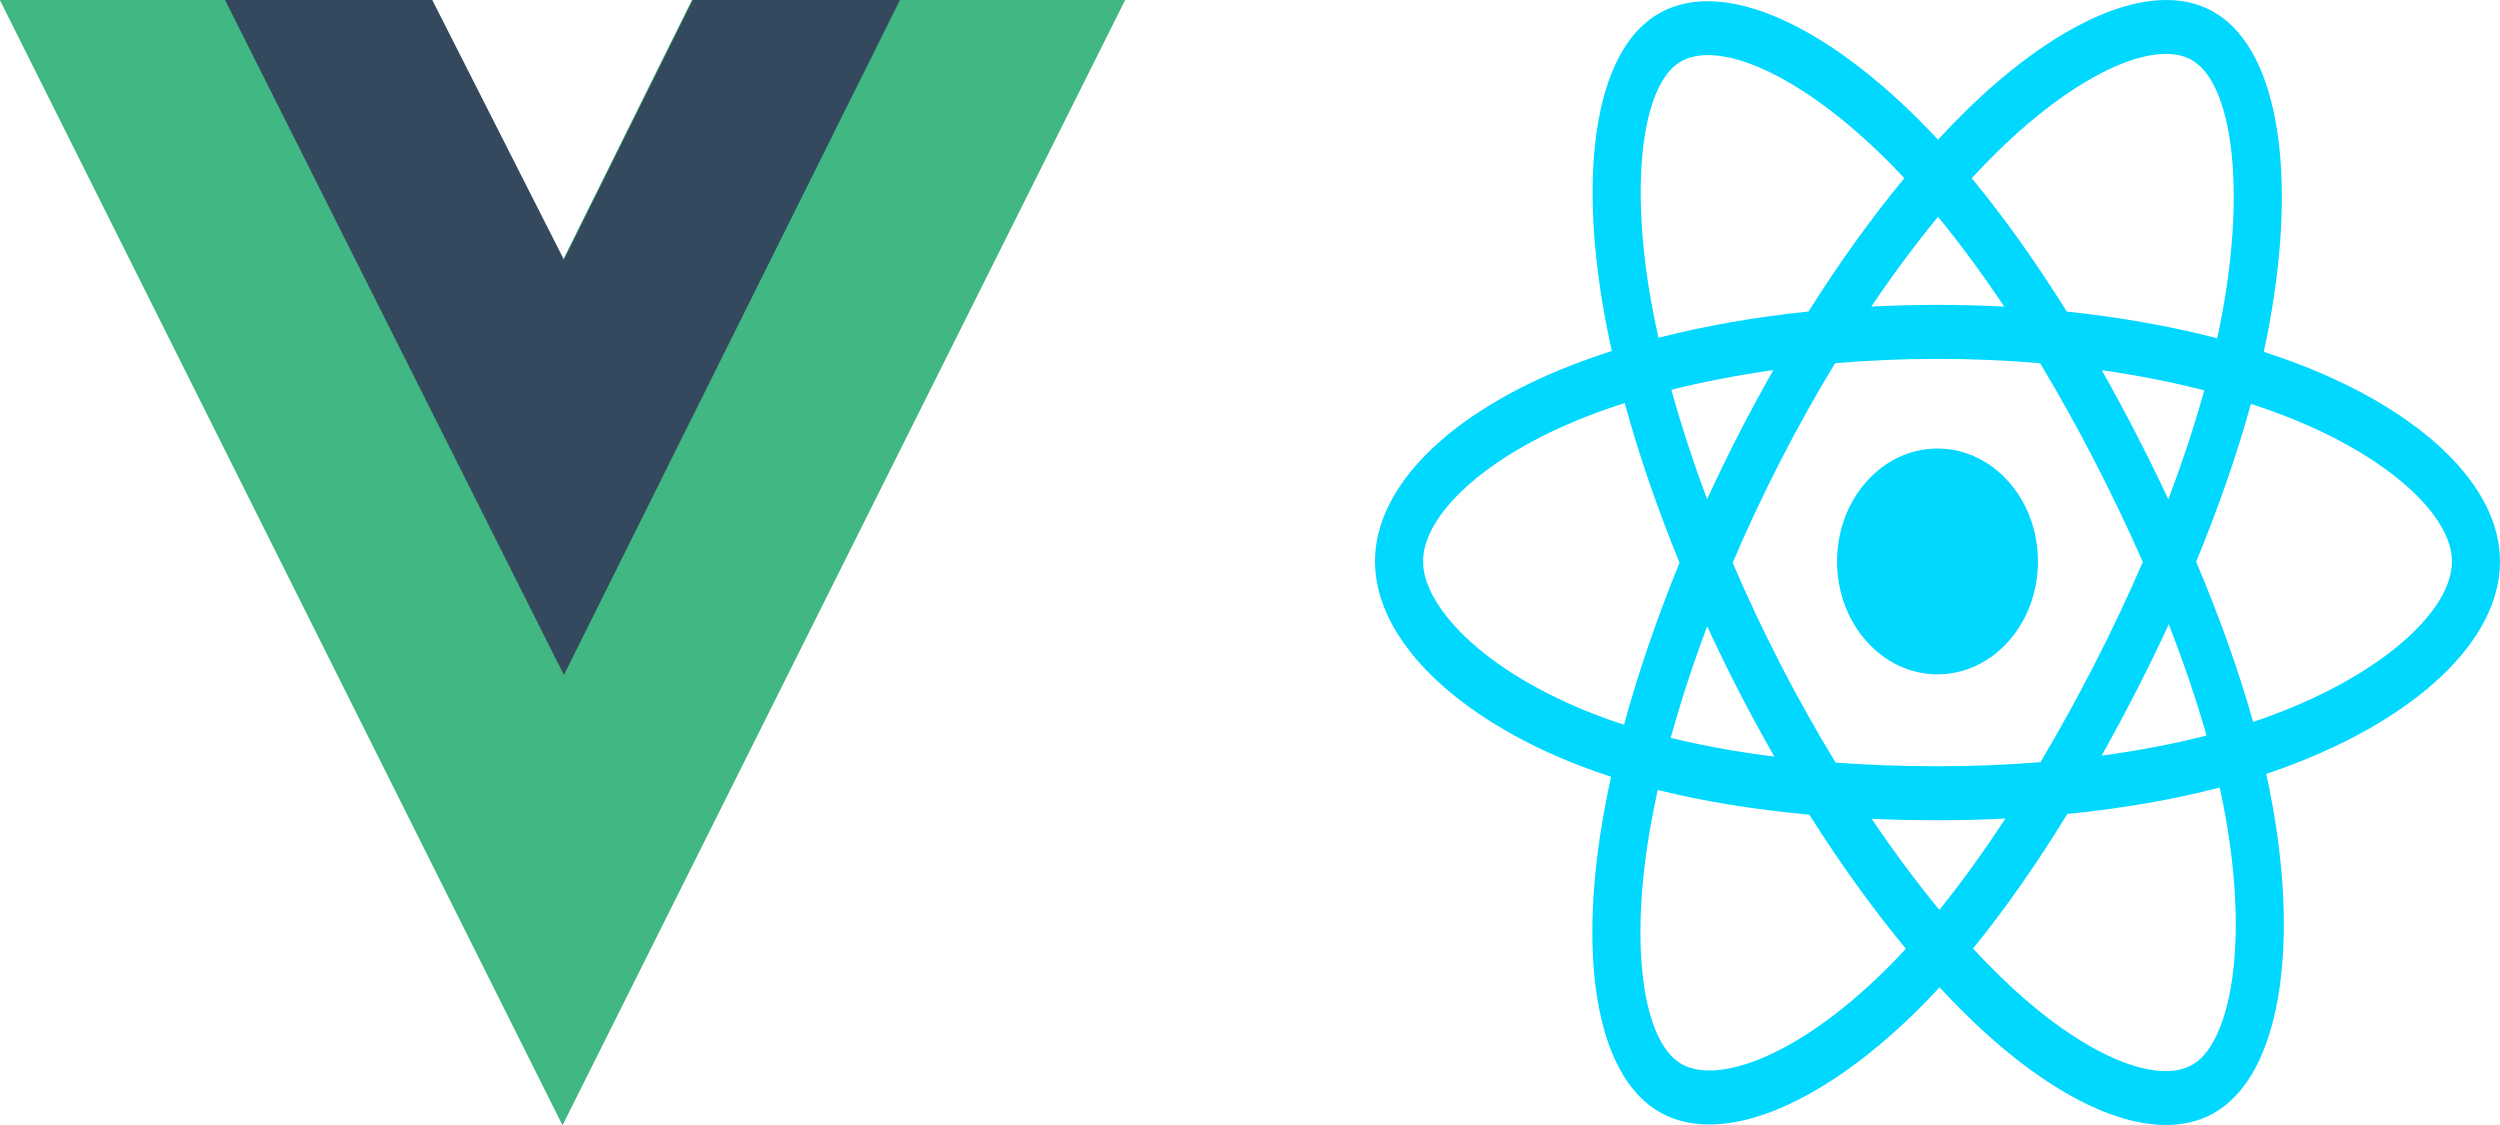 <svg width="100" height="45" viewBox="0 0 100 45" fill="none" xmlns="http://www.w3.org/2000/svg">
<path d="M36 0H45L22.5 45L0 0H17.212L22.5 10.435L27.675 0H36Z" fill="#41B883"/>
<path d="M0 0L22.5 45L45 0H36L22.5 27L8.887 0H0Z" fill="#41B883"/>
<path d="M9 0L22.556 27L36 0H27.71L22.556 10.385L17.291 0H9Z" fill="#35495E"/>
<path d="M91.999 14.585C91.52 14.401 91.037 14.23 90.55 14.072C90.632 13.697 90.707 13.326 90.774 12.962C91.871 6.979 91.154 2.159 88.706 0.573C86.358 -0.949 82.519 0.638 78.641 4.43C78.259 4.805 77.886 5.19 77.521 5.586C77.276 5.323 77.028 5.065 76.775 4.812C72.712 0.756 68.638 -0.953 66.192 0.639C63.847 2.165 63.153 6.696 64.14 12.366C64.238 12.927 64.349 13.486 64.472 14.041C63.896 14.225 63.339 14.421 62.807 14.63C58.043 16.497 55 19.422 55 22.457C55 25.592 58.266 28.736 63.229 30.642C63.631 30.796 64.037 30.939 64.445 31.07C64.312 31.668 64.195 32.27 64.092 32.875C63.151 38.447 63.886 42.871 66.225 44.387C68.641 45.953 72.696 44.343 76.644 40.464C76.964 40.149 77.277 39.825 77.583 39.492C77.978 39.92 78.384 40.336 78.799 40.739C82.624 44.438 86.401 45.931 88.738 44.411C91.152 42.841 91.936 38.088 90.918 32.306C90.838 31.853 90.748 31.403 90.648 30.954C90.933 30.86 91.212 30.762 91.485 30.66C96.644 28.74 100 25.634 100 22.457C100 19.412 96.859 16.466 91.999 14.585ZM90.88 28.61C90.634 28.701 90.382 28.79 90.124 28.875C89.555 26.849 88.786 24.694 87.846 22.468C88.743 20.295 89.482 18.167 90.036 16.154C90.496 16.304 90.943 16.462 91.373 16.628C95.538 18.24 98.078 20.622 98.078 22.457C98.078 24.413 95.334 26.951 90.88 28.61ZM89.032 32.726C89.482 35.282 89.546 37.594 89.248 39.401C88.98 41.025 88.441 42.108 87.775 42.541C86.357 43.464 83.324 42.265 80.053 39.101C79.667 38.726 79.289 38.34 78.922 37.941C80.19 36.383 81.457 34.571 82.694 32.558C84.869 32.342 86.924 31.987 88.788 31.502C88.88 31.919 88.962 32.327 89.032 32.726ZM70.341 42.382C68.956 42.932 67.852 42.947 67.185 42.515C65.766 41.595 65.176 38.043 65.981 33.278C66.076 32.715 66.186 32.155 66.309 31.599C68.153 32.058 70.193 32.387 72.373 32.586C73.619 34.555 74.922 36.365 76.236 37.95C75.957 38.254 75.671 38.55 75.379 38.837C73.633 40.553 71.883 41.77 70.341 42.382ZM63.851 28.598C61.656 27.755 59.844 26.659 58.602 25.464C57.486 24.39 56.922 23.323 56.922 22.457C56.922 20.616 59.365 18.267 63.44 16.67C63.934 16.476 64.452 16.294 64.989 16.122C65.552 18.181 66.291 20.333 67.182 22.51C66.279 24.719 65.53 26.906 64.961 28.989C64.588 28.869 64.218 28.738 63.851 28.598ZM66.026 11.95C65.181 7.093 65.742 3.428 67.156 2.509C68.661 1.529 71.99 2.926 75.499 6.428C75.728 6.656 75.953 6.89 76.174 7.128C74.867 8.706 73.575 10.502 72.341 12.46C70.224 12.68 68.198 13.034 66.336 13.509C66.221 12.992 66.118 12.473 66.026 11.951V11.95ZM85.437 17.338C84.998 16.484 84.541 15.64 84.069 14.808C85.505 15.012 86.88 15.283 88.172 15.614C87.784 17.012 87.301 18.472 86.732 19.97C86.316 19.083 85.885 18.205 85.437 17.338ZM77.522 8.672C78.408 9.752 79.296 10.957 80.17 12.265C78.398 12.171 76.623 12.171 74.851 12.264C75.725 10.968 76.621 9.764 77.522 8.672ZM69.555 17.353C69.114 18.213 68.69 19.085 68.285 19.968C67.725 18.476 67.246 17.008 66.855 15.591C68.139 15.269 69.508 15.005 70.935 14.804C70.457 15.641 69.997 16.491 69.555 17.352V17.353ZM70.975 30.264C69.502 30.079 68.112 29.829 66.828 29.515C67.226 28.073 67.715 26.574 68.287 25.05C68.694 25.933 69.119 26.806 69.563 27.667C70.019 28.552 70.491 29.419 70.975 30.264ZM77.575 36.395C76.663 35.29 75.755 34.068 74.867 32.753C75.729 32.791 76.607 32.81 77.5 32.81C78.417 32.81 79.324 32.787 80.216 32.742C79.34 34.081 78.455 35.305 77.575 36.395ZM86.75 24.972C87.352 26.513 87.859 28.004 88.261 29.421C86.957 29.756 85.548 30.025 84.064 30.226C84.539 29.378 85 28.52 85.445 27.652C85.898 26.77 86.333 25.876 86.75 24.972ZM83.78 26.572C83.098 27.903 82.378 29.209 81.621 30.487C80.249 30.596 78.875 30.651 77.5 30.65C76.1 30.65 74.737 30.601 73.426 30.505C72.649 29.23 71.915 27.922 71.226 26.584H71.226C70.541 25.254 69.9 23.894 69.306 22.509C69.899 21.123 70.537 19.763 71.221 18.432L71.22 18.432C71.903 17.1 72.631 15.798 73.402 14.528C74.741 14.414 76.113 14.355 77.5 14.355H77.5C78.893 14.355 80.267 14.415 81.605 14.529C82.368 15.797 83.092 17.095 83.773 18.42C84.459 19.749 85.106 21.102 85.713 22.478C85.112 23.868 84.467 25.234 83.78 26.572ZM87.745 2.444C89.252 3.421 89.838 7.36 88.891 12.525C88.831 12.855 88.763 13.191 88.689 13.531C86.822 13.047 84.795 12.687 82.672 12.463C81.436 10.484 80.155 8.684 78.868 7.127C79.206 6.762 79.551 6.406 79.903 6.06C83.226 2.81 86.331 1.527 87.745 2.444ZM77.5 17.941C79.719 17.941 81.518 19.963 81.518 22.457C81.518 24.952 79.719 26.974 77.5 26.974C75.281 26.974 73.482 24.952 73.482 22.457C73.482 19.963 75.281 17.941 77.5 17.941Z" fill="#00D8FF"/>
</svg>
